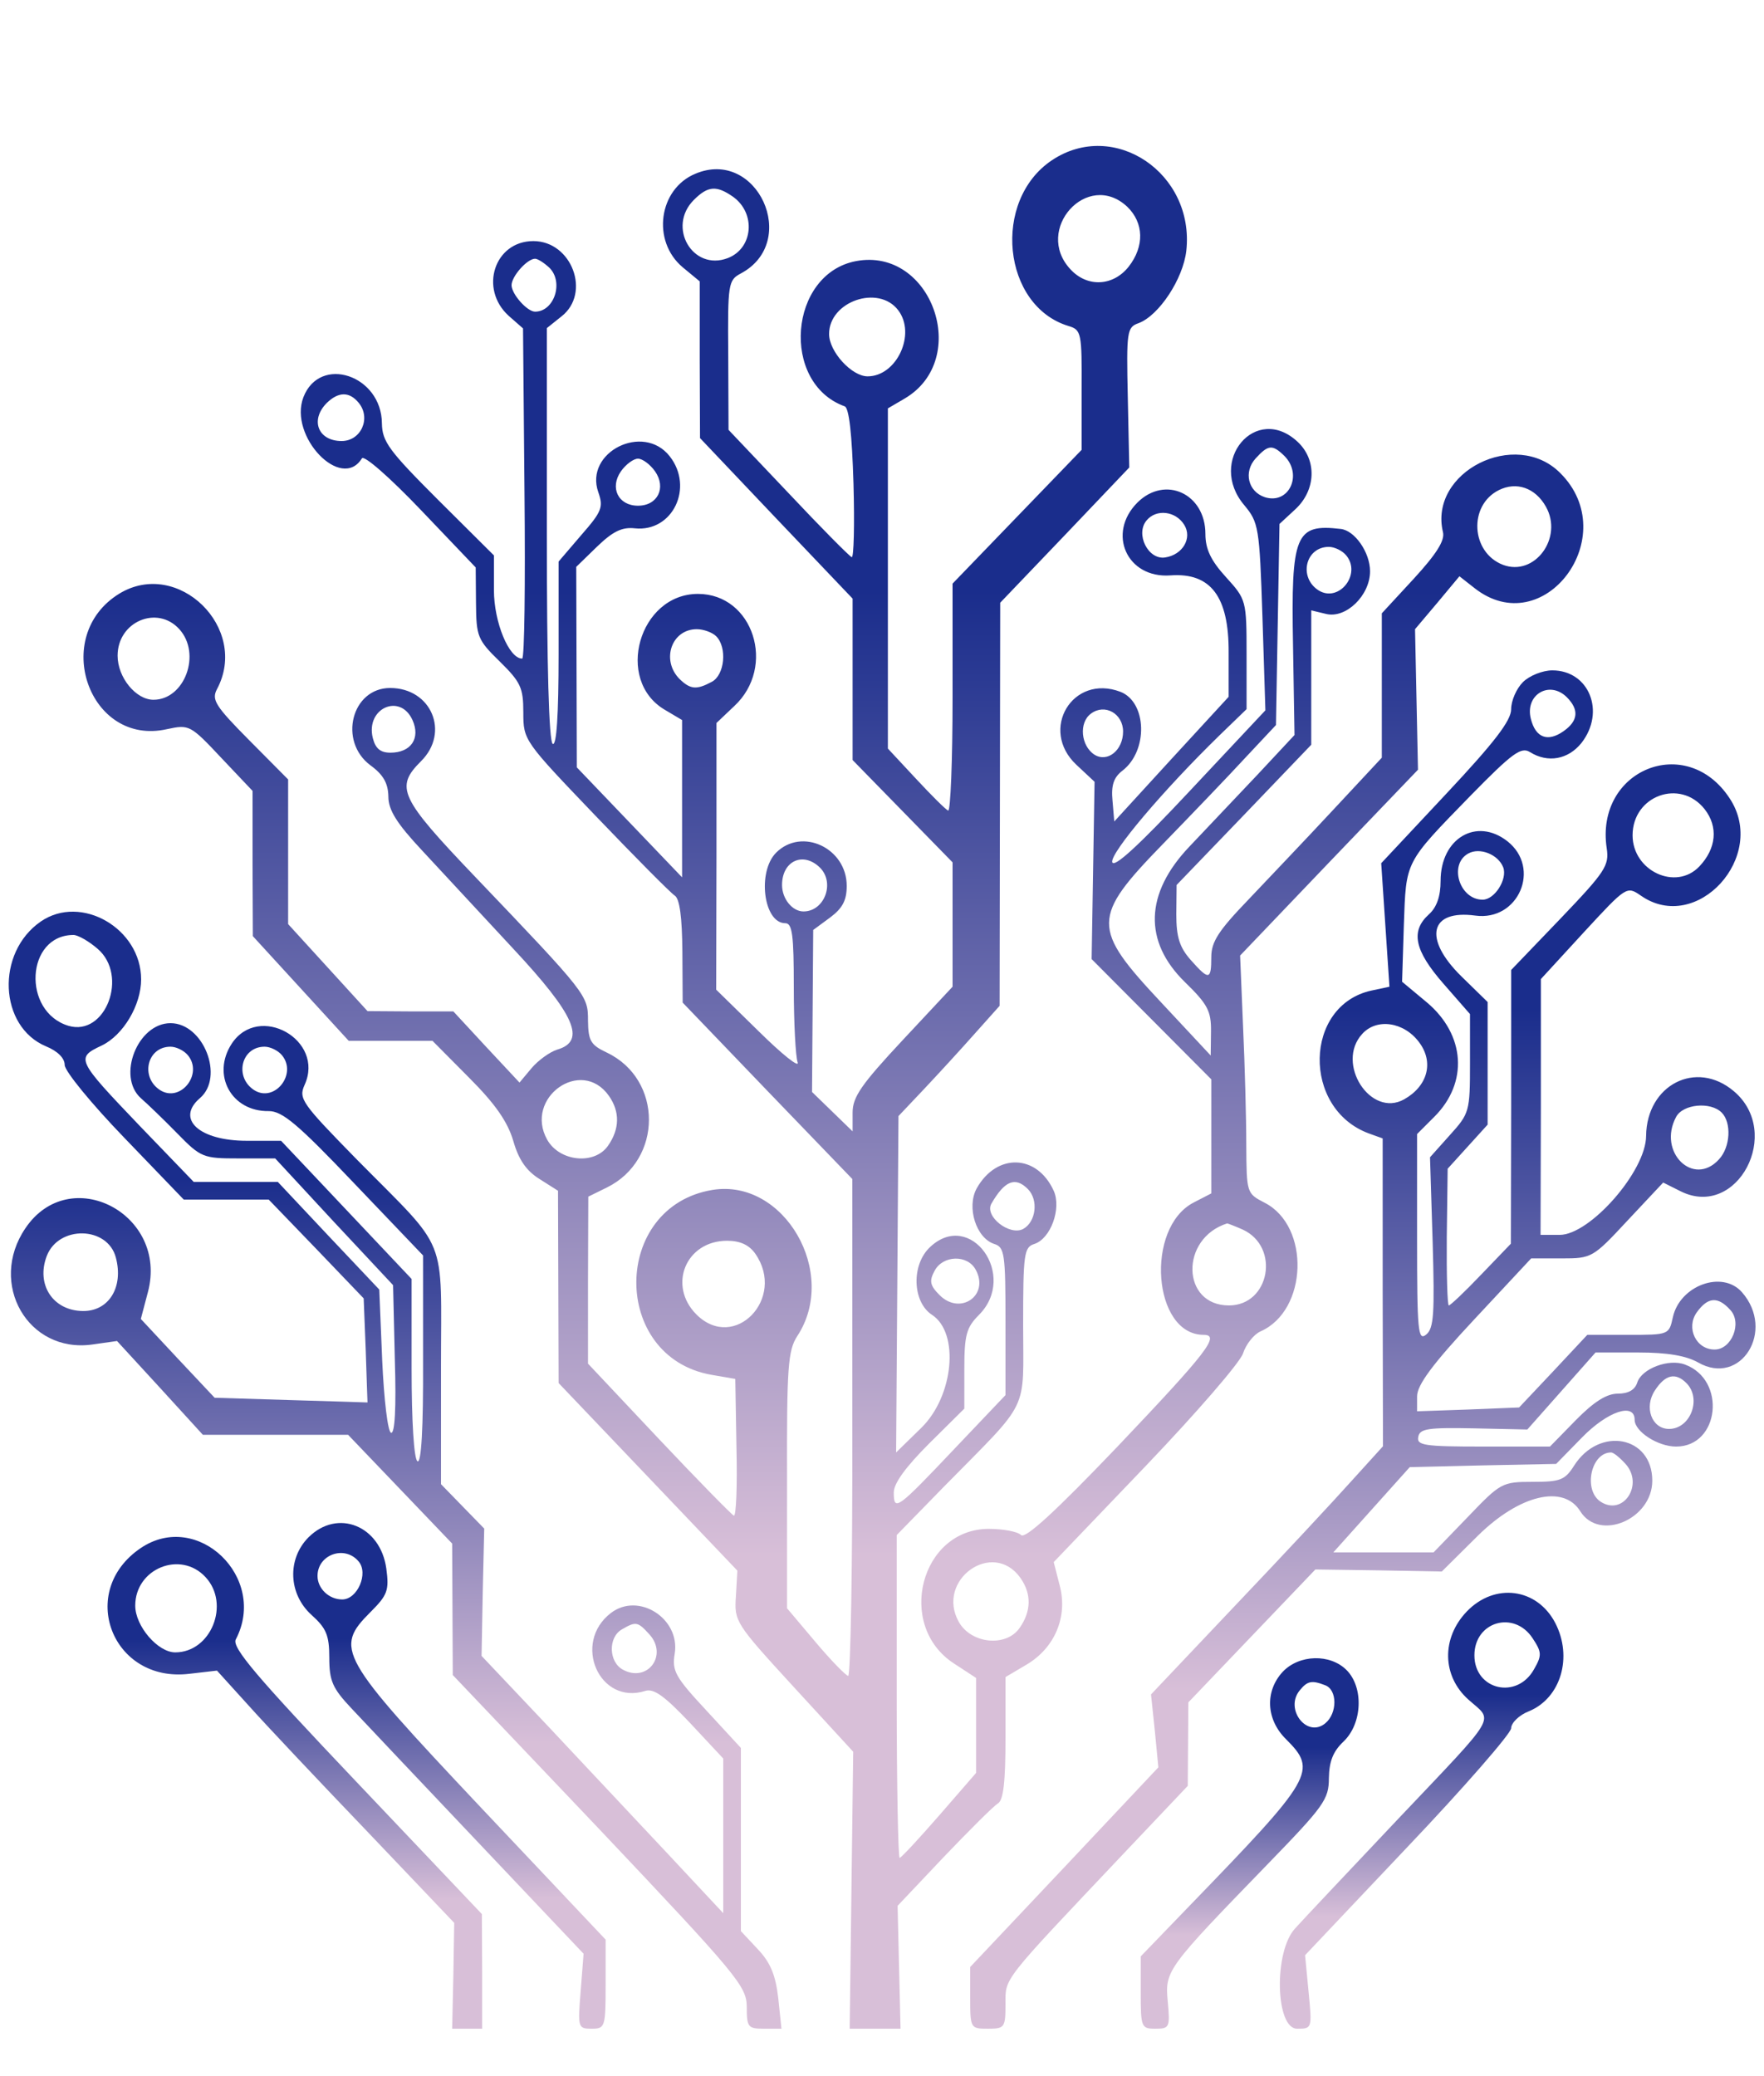 <?xml version="1.0" standalone="no"?>
<!DOCTYPE svg PUBLIC "-//W3C//DTD SVG 20010904//EN"
 "http://www.w3.org/TR/2001/REC-SVG-20010904/DTD/svg10.dtd">
<svg version="1.0" xmlns="http://www.w3.org/2000/svg"
 width="300pt" height="353pt" viewBox="0 0 300 353"
 preserveAspectRatio="xMidYMid meet">
      <defs>
       <style type="text/css"><![CDATA[
        fill:url(#gradient1);
        ]]>
      </style>
        <linearGradient id="gradient1" x1="0%" y1="100%"
                    x2="0%" y2="0%">
          <stop offset="25%" stop-color="#1a2d8c" />
          <stop offset="75%" stop-color="#d8bfd8" />
        </linearGradient>
      </defs>
<g transform="translate(0,353) scale(0.05,-0.05)"
fill="url(#gradient1)" stroke="none">
<path d="M3578 6515 c-205 -137 -169 -496 57 -564 43 -13 45 -23 44 -217 l0
-204 -220 -228 -219 -227 0 -389 c0 -214 -7 -386 -15 -383 -9 4 -58 53 -110
109 l-95 102 0 579 0 578 58 34 c226 134 91 515 -166 467 -229 -43 -258 -415
-39 -494 15 -5 25 -95 30 -263 4 -140 1 -253 -6 -250 -8 3 -105 101 -216 219
l-203 214 -1 254 c-2 244 0 255 43 278 202 108 55 428 -155 339 -125 -52 -149
-229 -43 -318 l58 -48 0 -267 1 -266 259 -273 260 -273 0 -275 0 -274 170
-174 170 -174 0 -211 0 -212 -170 -182 c-140 -150 -170 -193 -170 -246 l0 -64
-69 67 -69 67 2 275 2 276 57 42 c43 32 57 59 57 108 0 129 -153 200 -240 113
-65 -65 -43 -240 31 -240 24 0 29 -40 29 -218 0 -120 6 -235 13 -255 7 -21
-53 27 -132 105 l-145 142 1 454 0 453 60 57 c145 134 65 382 -123 382 -200 0
-284 -293 -113 -394 l59 -35 0 -267 0 -268 -179 187 -179 187 -1 341 -1 341
71 69 c54 52 85 67 129 62 128 -13 201 139 118 245 -90 115 -291 14 -243 -122
18 -51 12 -66 -58 -146 l-77 -90 0 -316 c0 -206 -7 -312 -20 -304 -13 8 -20
268 -20 713 l0 701 50 40 c101 79 35 256 -96 256 -132 0 -185 -162 -84 -254
l49 -43 5 -562 c3 -308 0 -561 -8 -561 -45 0 -96 124 -96 233 l0 118 -190 189
c-167 167 -190 198 -191 260 -1 164 -211 234 -267 89 -51 -133 129 -321 199
-208 7 12 94 -64 200 -175 l187 -196 1 -121 c1 -114 5 -125 81 -199 71 -70 80
-89 80 -173 0 -95 2 -97 245 -351 135 -141 256 -263 270 -272 17 -11 25 -74
26 -190 l1 -174 288 -300 289 -300 0 -845 c1 -465 -6 -845 -14 -845 -8 1 -58
52 -111 115 l-97 115 0 436 c-1 385 3 441 35 490 141 215 -45 536 -288 497
-344 -56 -347 -569 -4 -629 l81 -14 4 -235 c3 -129 -1 -233 -9 -230 -7 3 -122
120 -255 261 l-241 256 0 284 1 284 63 31 c191 94 191 368 0 459 -55 26 -63
40 -64 108 0 87 -1 89 -384 490 -257 269 -273 304 -184 393 99 98 35 249 -105
249 -131 0 -177 -181 -67 -263 44 -32 60 -61 61 -106 0 -46 28 -91 115 -184
63 -68 202 -218 309 -333 211 -226 250 -315 150 -344 -25 -8 -64 -36 -87 -63
l-41 -49 -113 121 -112 121 -146 0 -146 1 -135 148 -135 148 0 246 0 246 -132
133 c-116 117 -129 138 -110 174 111 208 -133 446 -332 325 -235 -144 -103
-521 162 -461 75 16 79 15 184 -97 l107 -113 0 -247 1 -247 163 -178 163 -178
142 0 143 0 125 -126 c89 -89 131 -150 150 -215 18 -63 44 -101 89 -129 l63
-40 1 -327 1 -327 304 -319 304 -319 -5 -88 c-6 -85 -1 -92 197 -308 l202
-220 -6 -471 -6 -471 86 0 87 0 -5 209 -5 209 157 166 c87 91 169 173 184 182
19 11 26 74 26 223 l0 207 71 42 c97 57 142 164 113 271 l-20 78 313 327 c172
180 321 352 331 383 10 31 37 65 60 75 160 71 169 357 14 437 -62 32 -62 33
-63 197 0 90 -5 272 -11 404 l-10 240 302 316 303 316 -5 239 -5 239 76 90 75
90 51 -40 c236 -186 507 177 292 391 -152 153 -448 4 -399 -201 7 -28 -22 -74
-99 -158 l-109 -118 0 -245 0 -246 -165 -177 c-90 -97 -221 -234 -289 -306
-101 -105 -126 -143 -126 -195 0 -79 -8 -80 -70 -10 -38 43 -49 78 -49 155 l1
100 229 238 229 239 0 229 0 228 50 -12 c68 -17 150 63 150 145 0 64 -52 139
-100 144 -154 18 -169 -18 -162 -396 l5 -305 -126 -135 c-70 -74 -174 -184
-232 -245 -151 -159 -156 -322 -15 -460 78 -76 90 -99 89 -169 l-1 -81 -168
180 c-238 254 -238 289 6 540 96 99 222 230 279 292 l105 112 6 342 6 342 54
50 c70 65 74 167 8 229 -142 133 -309 -65 -182 -215 49 -59 52 -74 62 -380
l10 -318 -257 -274 c-175 -187 -259 -264 -264 -242 -6 32 174 245 365 431 l92
89 0 186 c0 184 -1 187 -70 263 -52 57 -70 96 -70 147 0 137 -137 200 -231
107 -105 -105 -36 -259 112 -248 137 10 199 -72 198 -262 l0 -151 -195 -212
-194 -212 -6 71 c-5 52 4 79 34 102 88 68 83 233 -7 268 -163 62 -277 -129
-150 -248 l62 -58 -5 -301 -5 -302 203 -204 204 -205 0 -194 0 -194 -60 -31
c-166 -86 -139 -450 34 -450 58 0 11 -60 -292 -379 -214 -224 -315 -316 -329
-302 -12 12 -61 21 -110 21 -232 0 -317 -329 -118 -458 l75 -49 0 -161 0 -162
-125 -144 c-69 -79 -129 -144 -135 -145 -5 0 -10 246 -10 549 l0 549 162 166
c295 300 268 246 268 548 0 242 3 265 38 276 56 18 93 121 66 181 -57 125
-194 129 -262 8 -35 -64 -2 -169 60 -189 35 -11 38 -34 38 -263 l0 -251 -173
-182 c-196 -207 -207 -215 -207 -149 0 31 41 87 120 166 l120 119 0 134 c0
117 7 142 50 185 133 134 -29 359 -166 231 -65 -60 -61 -187 6 -231 94 -61 74
-276 -36 -384 l-86 -84 4 572 4 572 88 93 c48 51 126 136 172 188 l84 94 1
686 1 685 220 230 219 230 -5 238 c-5 226 -3 239 37 253 69 26 151 150 162
246 29 264 -246 449 -457 308z m-1085 -124 c79 -56 69 -176 -18 -209 -119 -45
-207 106 -115 198 48 48 77 50 133 11z m1341 -34 c57 -55 59 -135 5 -204 -53
-67 -141 -71 -198 -9 -126 135 58 339 193 213z m-1965 -208 c49 -49 16 -149
-49 -149 -27 0 -80 60 -80 90 0 30 53 90 80 90 9 0 31 -14 49 -31z m1186 -144
c62 -81 -5 -225 -104 -225 -54 0 -131 84 -131 144 0 111 168 169 235 81z
m-1835 -315 c43 -52 8 -130 -58 -130 -80 0 -108 71 -51 129 40 39 77 40 109 1z
m3149 -181 c63 -64 15 -166 -67 -140 -57 19 -73 86 -31 132 43 47 57 48 98 8z
m-2141 -52 c39 -56 9 -117 -58 -117 -67 0 -97 61 -58 117 17 24 43 43 58 43
15 0 41 -19 58 -43z m3030 -120 c60 -106 -38 -239 -146 -198 -109 42 -118 202
-14 254 60 30 124 8 160 -56z m-1230 -62 c28 -45 -5 -102 -65 -111 -58 -9
-102 80 -63 126 33 40 99 32 128 -15z m551 -104 c53 -64 -25 -162 -94 -119
-69 44 -45 148 35 148 19 0 46 -13 59 -29z m-3969 -251 c76 -84 18 -240 -88
-240 -60 0 -122 76 -122 150 0 116 135 173 210 90z m1826 -24 c38 -38 29 -132
-15 -155 -52 -28 -73 -26 -110 10 -63 64 -27 169 59 169 23 0 53 -11 66 -24z
m-1033 -285 c28 -62 -5 -111 -75 -111 -34 0 -51 14 -60 50 -25 101 93 154 135
61z m2417 -39 c0 -64 -53 -106 -97 -79 -47 30 -54 110 -12 140 47 35 109 0
109 -61z m-1031 -463 c52 -52 15 -149 -56 -149 -38 0 -73 43 -73 90 0 82 72
115 129 59z m-718 -776 c38 -54 37 -113 -3 -170 -46 -66 -165 -54 -207 21 -79
142 116 282 210 149z m1425 -317 c37 -37 28 -112 -16 -136 -46 -24 -132 43
-108 86 45 78 81 93 124 50z m731 -138 c128 -59 92 -258 -47 -258 -162 0 -167
228 -6 279 2 0 26 -9 53 -21z m-1658 -82 c106 -152 -71 -335 -200 -207 -99 99
-36 251 104 251 44 0 75 -14 96 -44z m750 -55 c47 -87 -53 -156 -123 -86 -33
33 -36 48 -17 83 28 53 112 56 140 3z m152 -1048 c38 -54 37 -113 -3 -170 -46
-66 -165 -54 -207 21 -79 142 116 282 210 149z"/>
<path d="M5180 4740 c-22 -22 -40 -63 -40 -92 0 -39 -57 -113 -221 -288 l-221
-236 14 -210 14 -210 -61 -13 c-230 -50 -237 -402 -9 -486 l47 -17 0 -523 1
-524 -107 -118 c-59 -66 -236 -256 -395 -423 l-287 -303 13 -124 12 -124 -320
-340 -320 -339 0 -105 c0 -103 1 -105 60 -105 57 0 60 4 60 83 0 92 -16 71
404 515 l216 228 1 142 1 142 216 226 216 226 215 -3 215 -4 123 122 c141 139
291 175 348 83 65 -104 245 -27 245 104 0 152 -180 186 -266 51 -31 -49 -47
-55 -141 -55 -104 0 -109 -3 -221 -120 l-116 -120 -170 0 -171 0 130 145 130
145 249 6 249 5 88 90 c87 89 179 120 179 60 0 -40 79 -91 141 -91 148 0 172
227 30 279 -55 21 -147 -14 -162 -61 -8 -25 -30 -38 -66 -38 -38 0 -81 -27
-143 -90 l-88 -90 -228 0 c-200 0 -226 4 -220 33 5 28 33 32 189 29 l182 -4
116 131 116 131 145 0 c100 0 163 -11 204 -34 145 -83 264 108 149 239 -67 76
-211 23 -235 -85 -13 -60 -14 -60 -152 -60 l-139 0 -116 -124 -116 -123 -174
-7 -173 -6 0 51 c0 38 52 109 194 261 l194 208 104 0 c102 0 106 2 224 129
l121 129 60 -30 c192 -95 348 200 180 341 -128 108 -296 21 -298 -152 0 -120
-191 -337 -294 -337 l-65 0 1 435 0 435 146 159 c145 157 146 158 194 125 190
-133 433 134 302 331 -147 224 -458 97 -418 -170 9 -59 -5 -80 -157 -239
l-168 -175 0 -465 -1 -466 -101 -105 c-55 -58 -105 -105 -110 -105 -5 0 -8
105 -7 232 l3 233 68 75 68 75 0 208 0 209 -90 88 c-130 128 -107 227 48 206
147 -20 225 162 109 253 -105 82 -227 10 -227 -135 0 -52 -13 -90 -40 -114
-63 -57 -49 -123 50 -236 l90 -103 0 -168 c0 -163 -2 -170 -68 -243 l-68 -76
9 -289 c7 -243 4 -293 -22 -314 -28 -23 -31 12 -31 328 l0 354 59 59 c116 116
105 279 -26 389 l-84 70 6 193 c8 220 1 208 227 440 142 145 172 167 202 148
61 -38 130 -25 175 31 83 106 26 247 -99 247 -33 0 -78 -18 -100 -40z m149
-51 c43 -43 39 -81 -11 -116 -54 -38 -95 -22 -111 42 -21 82 63 132 122 74z
m469 -381 c47 -60 40 -134 -18 -195 -80 -84 -227 -15 -227 106 0 135 162 194
245 89z m-685 -198 c15 -40 -29 -110 -70 -110 -79 0 -116 120 -49 157 39 22
102 -3 119 -47z m-286 -595 c51 -68 29 -149 -51 -194 -114 -64 -234 122 -143
222 49 55 142 42 194 -28z m1029 -239 c34 -34 30 -117 -9 -159 -87 -96 -210
25 -146 144 23 44 117 53 155 15z m30 -672 c40 -44 4 -134 -54 -134 -63 0 -98
73 -61 126 38 53 72 56 115 8z m-150 -248 c53 -53 14 -156 -59 -156 -59 0 -86
74 -48 131 35 54 70 62 107 25z m-207 -275 c63 -70 -7 -178 -84 -129 -61 39
-34 168 35 168 8 0 29 -17 49 -39z"/>
<path d="M139 3926 c-154 -106 -143 -358 18 -425 39 -16 63 -40 63 -63 0 -21
91 -132 203 -248 l202 -210 145 0 144 0 162 -168 161 -168 7 -177 c3 -97 6
-177 6 -177 0 0 -117 4 -260 8 l-260 8 -126 134 -125 134 24 91 c71 266 -266
442 -417 217 -127 -188 9 -425 227 -395 l85 12 146 -159 146 -160 247 0 247 0
177 -185 177 -185 1 -223 1 -224 500 -526 c468 -495 499 -532 500 -602 0 -70
4 -75 59 -75 l59 0 -11 105 c-9 78 -27 121 -70 166 l-57 61 0 312 0 311 -118
128 c-105 113 -117 134 -107 193 19 119 -123 210 -217 138 -133 -102 -39 -315
117 -265 29 9 66 -18 152 -109 l113 -121 0 -263 0 -263 -185 198 c-102 109
-287 306 -411 438 l-226 239 4 217 5 216 -74 76 -73 75 0 396 c0 460 29 389
-285 707 -189 193 -200 208 -179 255 70 153 -156 280 -248 140 -69 -106 -1
-231 126 -229 46 0 98 -43 290 -245 l235 -246 0 -356 c1 -233 -6 -352 -19
-344 -12 7 -20 135 -20 316 l0 304 -222 235 -222 235 -117 0 c-161 0 -242 74
-159 145 84 72 12 255 -100 255 -112 0 -183 -181 -101 -255 22 -19 78 -73 124
-120 80 -82 88 -85 208 -85 l125 0 200 -216 201 -215 6 -255 c5 -163 0 -252
-13 -247 -11 3 -24 113 -30 246 l-10 241 -173 183 -172 183 -143 0 -143 0
-185 192 c-214 224 -217 230 -128 272 73 35 134 137 134 225 0 173 -204 291
-341 197z m193 -93 c106 -91 27 -299 -99 -262 -159 48 -145 309 17 309 15 0
52 -21 82 -47z m307 -362 c53 -64 -25 -162 -94 -119 -69 44 -45 148 35 148 19
0 46 -13 59 -29z m320 0 c53 -64 -25 -162 -94 -119 -69 44 -45 148 35 148 19
0 46 -13 59 -29z m-565 -688 c27 -101 -24 -183 -112 -182 -102 1 -160 90 -123
187 40 105 207 102 235 -5z m1815 -1282 c64 -71 -7 -165 -90 -120 -49 26 -51
110 -4 137 48 28 54 27 94 -17z"/>
<path d="M1049 1831 c-73 -74 -68 -193 11 -264 50 -45 60 -69 60 -145 0 -79
11 -104 75 -172 41 -44 236 -250 433 -458 l357 -377 -10 -128 c-10 -123 -9
-127 37 -127 46 0 48 5 48 151 l0 152 -425 450 c-484 514 -499 540 -374 665
57 57 63 73 53 147 -20 146 -166 205 -265 106z m171 -82 c34 -40 -4 -129 -56
-129 -45 0 -84 37 -84 80 0 73 93 106 140 49z"/>
<path d="M479 1795 c-218 -147 -98 -459 164 -428 l95 11 106 -117 c58 -65 240
-258 404 -429 l297 -312 -3 -180 -4 -180 51 0 51 0 0 195 -1 195 -427 450
c-341 359 -424 457 -410 484 110 210 -130 441 -323 311z m220 -99 c85 -91 19
-256 -103 -256 -59 0 -136 89 -136 159 0 126 154 189 239 97z"/>
<path d="M4989 1579 c-87 -91 -84 -220 6 -300 85 -76 107 -40 -240 -406 -168
-178 -326 -345 -350 -372 -73 -79 -67 -341 7 -341 51 0 51 1 39 125 l-12 125
350 370 c193 203 351 385 351 402 0 18 27 45 61 58 108 45 149 184 89 300 -62
119 -206 138 -301 39z m224 -91 c31 -47 32 -58 5 -105 -58 -105 -203 -71 -203
47 0 115 135 154 198 58z"/>
<path d="M4363 1374 c-61 -66 -57 -162 11 -229 108 -108 95 -130 -328 -567
l-166 -172 0 -123 c0 -118 2 -123 50 -123 48 0 50 5 42 92 -10 106 -5 112 342
470 189 195 206 218 206 290 1 57 14 91 50 125 64 61 69 184 10 243 -56 56
-161 53 -217 -6z m145 -46 c41 -16 41 -95 0 -129 -62 -52 -140 48 -87 112 26
32 41 35 87 17z"/>
</g>
</svg>
